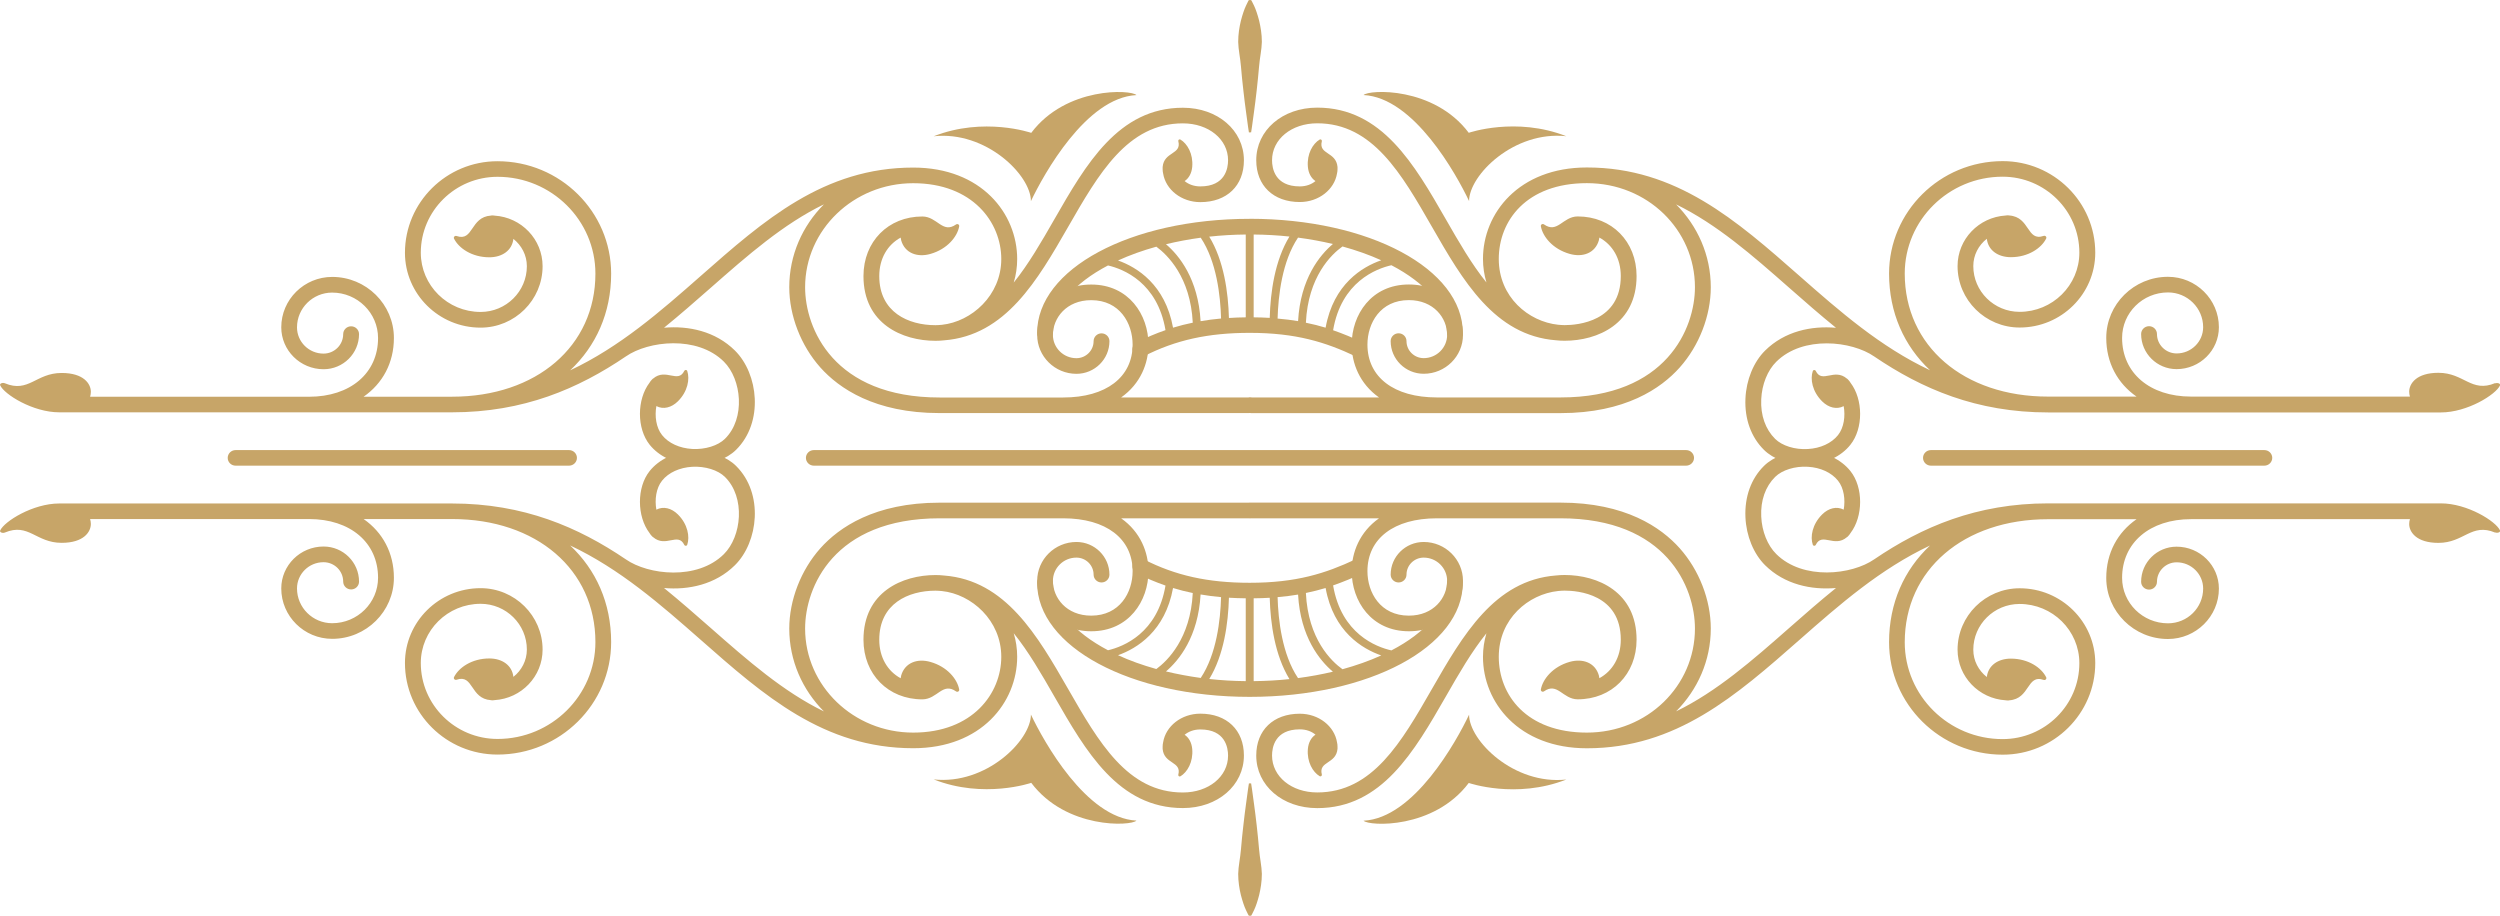 <svg width="273" height="100" viewBox="0 0 273 100" fill="none" xmlns="http://www.w3.org/2000/svg">
<g clip-path="url(#clip0_133_545)">
<path fill-rule="evenodd" clip-rule="evenodd" d="M136.471 23.896C123.453 23.896 113.254 29.371 113.254 36.354C113.254 36.826 113.642 37.21 114.119 37.21C114.596 37.21 114.984 36.826 114.984 36.354C114.984 33.535 117.291 30.926 120.993 28.987C122.694 29.383 126.395 30.856 127.272 36.051C126.207 36.418 125.165 36.861 124.13 37.385C123.706 37.601 123.541 38.113 123.759 38.532C123.912 38.83 124.212 38.992 124.524 38.992C124.659 38.992 124.795 38.963 124.918 38.899C128.367 37.135 131.927 36.348 136.465 36.348C141.55 36.348 144.757 37.373 148.012 38.905C148.441 39.109 148.953 38.928 149.159 38.503C149.365 38.078 149.183 37.566 148.753 37.368C147.711 36.873 146.664 36.442 145.575 36.063C146.47 30.775 150.289 29.336 151.943 28.963C155.674 30.909 158.01 33.524 158.01 36.348C158.01 36.82 158.399 37.205 158.876 37.205C159.352 37.205 159.741 36.82 159.741 36.348C159.741 29.365 149.518 23.891 136.465 23.891M132.051 25.842C133.346 25.702 134.676 25.62 136.035 25.609V34.654C135.406 34.659 134.794 34.683 134.199 34.724C134.123 31.91 133.646 28.457 132.051 25.848V25.842ZM133.34 34.782C132.575 34.852 131.827 34.945 131.104 35.073C130.845 30.449 128.749 27.88 127.325 26.669C128.538 26.378 129.803 26.133 131.121 25.958C132.851 28.55 133.275 32.295 133.34 34.782ZM136.9 25.609C138.23 25.62 139.537 25.696 140.808 25.83C139.213 28.439 138.731 31.893 138.654 34.712C138.095 34.677 137.507 34.659 136.9 34.654V25.609ZM141.744 25.947C143.062 26.121 144.333 26.354 145.552 26.645C144.127 27.851 142.009 30.419 141.75 35.067C141.049 34.945 140.296 34.857 139.513 34.788C139.584 32.295 140.002 28.538 141.744 25.947ZM122.088 28.445C123.359 27.863 124.765 27.356 126.272 26.937C127.478 27.822 130.003 30.262 130.25 35.236C129.515 35.387 128.797 35.568 128.096 35.783C127.237 31.06 124.141 29.173 122.088 28.445ZM144.757 35.783C144.074 35.574 143.351 35.393 142.603 35.242C142.844 30.186 145.399 27.77 146.599 26.913C148.123 27.333 149.548 27.839 150.831 28.422C148.777 29.132 145.616 31.008 144.757 35.783Z" fill="#C7A568"/>
<path fill-rule="evenodd" clip-rule="evenodd" d="M136.388 43.401H122.428C124.547 41.91 125.412 39.674 125.412 37.635C125.412 34.374 123.264 31.072 119.168 31.072C115.331 31.072 113.259 33.908 113.259 36.575C113.259 38.917 115.184 40.821 117.55 40.821C119.539 40.821 121.151 39.219 121.151 37.257C121.151 36.785 120.763 36.401 120.286 36.401C119.81 36.401 119.421 36.785 119.421 37.257C119.421 38.282 118.579 39.115 117.544 39.115C116.131 39.115 114.978 37.979 114.978 36.575C114.978 34.735 116.443 32.778 119.162 32.778C122.269 32.778 123.682 35.294 123.682 37.635C123.682 41.194 120.775 43.407 116.102 43.407H102.601C91.013 43.407 87.918 35.842 87.918 31.369C87.918 25.102 93.209 20.006 99.718 20.006C106.227 20.006 109.34 24.298 109.34 28.282C109.34 32.266 106.091 35.125 102.854 35.469C102.625 35.486 102.395 35.51 102.154 35.51C99.188 35.51 96.016 34.1 96.016 30.151C96.016 28.235 96.916 26.727 98.352 25.946C98.364 26.045 98.382 26.15 98.411 26.255C98.811 27.635 100.159 28.142 101.601 27.729C103.449 27.204 104.543 25.841 104.744 24.718C104.779 24.525 104.561 24.397 104.396 24.514C102.919 25.55 102.366 23.652 100.724 23.64C96.993 23.64 94.291 26.377 94.291 30.151C94.291 35.364 98.529 37.216 102.16 37.216C102.478 37.216 102.79 37.199 103.102 37.164C109.811 36.639 113.283 30.623 116.637 24.782C119.974 18.969 123.129 13.471 129.167 13.471C131.98 13.471 134.105 15.207 134.105 17.501C134.105 18.358 133.81 20.355 131.074 20.355C130.356 20.355 129.773 20.116 129.361 19.773C129.832 19.464 130.132 18.899 130.191 18.218C130.314 16.802 129.649 15.684 128.908 15.242C128.778 15.166 128.631 15.282 128.673 15.428C129.049 16.89 127.107 16.54 126.96 18.235C126.96 18.299 126.96 18.358 126.96 18.416C126.96 18.422 126.96 18.427 126.96 18.439C126.96 18.451 126.96 18.462 126.96 18.474C126.96 18.637 126.978 18.8 127.013 18.94C127.295 20.705 129.002 22.073 131.08 22.073C133.969 22.073 135.835 20.279 135.835 17.507C135.835 14.234 132.969 11.765 129.173 11.765C122.128 11.765 118.579 17.95 115.143 23.937C113.712 26.436 112.306 28.864 110.699 30.856C110.946 30.041 111.076 29.179 111.076 28.288C111.076 23.326 107.18 18.299 99.729 18.299C89.96 18.299 83.422 24.053 76.501 30.151C72.146 33.989 67.691 37.886 62.259 40.443C65.084 37.793 66.737 34.158 66.737 29.889C66.737 23.116 61.17 17.606 54.325 17.606C48.752 17.606 44.221 22.091 44.221 27.606C44.221 32.108 47.922 35.778 52.478 35.778C56.215 35.778 59.251 32.766 59.251 29.068C59.251 26.133 56.933 23.733 54.014 23.547C53.949 23.541 53.884 23.523 53.819 23.523C53.784 23.523 53.749 23.529 53.714 23.529C53.696 23.529 53.678 23.529 53.66 23.529C53.643 23.529 53.631 23.535 53.613 23.541C51.318 23.698 51.724 26.418 49.859 25.772C49.67 25.708 49.494 25.888 49.582 26.063C50.088 27.088 51.518 28.096 53.437 28.096C54.837 28.096 55.92 27.35 56.062 26.086C56.95 26.791 57.533 27.857 57.533 29.068C57.533 31.823 55.267 34.065 52.483 34.065C48.882 34.065 45.951 31.165 45.951 27.6C45.951 23.029 49.712 19.307 54.331 19.307C60.222 19.307 65.019 24.053 65.019 29.884C65.019 37.793 58.586 43.32 49.37 43.32H39.707C41.778 41.881 43.014 39.627 43.014 36.907C43.014 33.232 39.989 30.239 36.276 30.239C33.21 30.239 30.714 32.708 30.714 35.742C30.714 38.264 32.786 40.32 35.334 40.32C37.471 40.32 39.207 38.602 39.207 36.488C39.207 36.016 38.818 35.632 38.342 35.632C37.865 35.632 37.476 36.016 37.476 36.488C37.476 37.659 36.517 38.614 35.328 38.614C33.733 38.614 32.433 37.327 32.433 35.748C32.433 33.657 34.151 31.951 36.27 31.951C39.03 31.951 41.284 34.176 41.284 36.913C41.284 40.751 38.259 43.325 33.751 43.325H9.84C9.887 43.151 9.922 42.976 9.922 42.79C9.922 41.91 9.139 40.728 6.732 40.728C3.913 40.728 3.137 42.941 0.529 41.852C0.276 41.747 -0.065 41.887 0.017 42.073C0.459 43.063 3.584 45.026 6.473 45.026H6.485C6.491 45.026 6.503 45.026 6.509 45.026H49.353C57.18 45.026 63.147 42.446 68.344 38.922C70.792 37.222 76.124 36.599 79.043 39.487C80.991 41.415 81.433 45.684 79.167 47.915C78.407 48.672 77.001 49.103 75.594 49.027C74.211 48.946 73.005 48.398 72.299 47.513C71.64 46.692 71.481 45.434 71.675 44.345C72.428 44.741 73.323 44.52 74.023 43.826C75.112 42.749 75.341 41.38 75.047 40.513C74.994 40.361 74.794 40.361 74.723 40.501C74.035 41.916 72.711 40.151 71.322 41.34C71.298 41.357 71.275 41.363 71.257 41.38C71.245 41.392 71.239 41.409 71.228 41.421C71.216 41.433 71.204 41.438 71.192 41.45C71.086 41.555 70.998 41.677 70.927 41.794C69.55 43.599 69.509 46.773 70.945 48.567C71.963 49.831 73.617 50.623 75.494 50.728C75.636 50.734 75.783 50.74 75.924 50.74C77.678 50.74 79.355 50.134 80.379 49.12C83.428 46.104 82.816 40.809 80.25 38.276C78.119 36.168 75.188 35.55 72.511 35.789C74.258 34.368 75.948 32.889 77.625 31.415C81.644 27.88 85.528 24.473 89.972 22.312C87.629 24.665 86.188 27.851 86.188 31.363C86.188 34.467 87.459 37.746 89.583 40.128C91.614 42.4 95.516 45.108 102.595 45.108H136.376C136.853 45.108 137.241 44.723 137.241 44.252C137.241 43.78 136.853 43.395 136.376 43.395" fill="#C7A568"/>
<path fill-rule="evenodd" clip-rule="evenodd" d="M112.577 21.963C113.972 19.033 118.597 10.658 124.1 10.384C123.517 9.773 116.432 9.435 112.612 14.508C112.612 14.508 107.445 12.72 101.96 14.88C107.674 14.263 112.577 19.132 112.577 21.963Z" fill="#C7A568"/>
<path fill-rule="evenodd" clip-rule="evenodd" d="M272.476 41.834C269.869 42.924 269.086 40.71 266.273 40.71C263.872 40.71 263.083 41.898 263.083 42.778C263.083 42.964 263.113 43.139 263.166 43.308H239.266C234.758 43.308 231.733 40.728 231.733 36.896C231.733 34.158 233.981 31.933 236.747 31.933C238.866 31.933 240.584 33.634 240.584 35.731C240.584 37.309 239.284 38.596 237.689 38.596C236.506 38.596 235.541 37.647 235.541 36.476C235.541 36.005 235.152 35.62 234.676 35.62C234.199 35.62 233.811 36.005 233.811 36.476C233.811 38.59 235.547 40.309 237.683 40.309C240.231 40.309 242.303 38.258 242.303 35.731C242.303 32.696 239.808 30.227 236.741 30.227C233.028 30.227 230.003 33.221 230.003 36.896C230.003 39.621 231.239 41.869 233.31 43.308H223.647C214.431 43.308 207.998 37.781 207.998 29.872C207.998 24.042 212.795 19.295 218.686 19.295C223.306 19.295 227.066 23.017 227.066 27.589C227.066 31.153 224.135 34.053 220.534 34.053C217.75 34.053 215.484 31.811 215.484 29.056C215.484 27.845 216.067 26.773 216.961 26.074C217.103 27.338 218.186 28.084 219.586 28.084C221.505 28.084 222.935 27.076 223.441 26.051C223.529 25.876 223.353 25.696 223.164 25.76C221.299 26.406 221.705 23.692 219.41 23.529C219.392 23.529 219.374 23.518 219.357 23.518C219.339 23.518 219.321 23.518 219.304 23.518C219.268 23.518 219.239 23.512 219.204 23.512C219.133 23.512 219.074 23.529 219.009 23.535C216.09 23.716 213.766 26.115 213.766 29.056C213.766 32.755 216.808 35.766 220.546 35.766C225.101 35.766 228.802 32.102 228.802 27.595C228.802 22.079 224.271 17.595 218.698 17.595C211.853 17.595 206.286 23.104 206.286 29.878C206.286 34.147 207.934 37.781 210.759 40.431C205.332 37.88 200.877 33.978 196.516 30.14C189.59 24.048 183.051 18.288 173.288 18.288C165.837 18.288 161.941 23.308 161.941 28.27C161.941 29.167 162.077 30.029 162.318 30.844C160.705 28.852 159.305 26.424 157.875 23.925C154.438 17.938 150.889 11.753 143.844 11.753C140.043 11.753 137.182 14.222 137.182 17.495C137.182 20.268 139.048 22.062 141.938 22.062C144.015 22.062 145.722 20.693 146.004 18.934C146.04 18.788 146.057 18.631 146.057 18.462C146.057 18.451 146.057 18.439 146.057 18.433C146.057 18.427 146.057 18.422 146.057 18.416C146.057 18.352 146.057 18.299 146.057 18.235C145.91 16.546 143.962 16.896 144.345 15.428C144.38 15.288 144.233 15.166 144.103 15.242C143.362 15.684 142.697 16.802 142.82 18.218C142.879 18.899 143.179 19.464 143.65 19.773C143.238 20.116 142.656 20.355 141.938 20.355C139.201 20.355 138.907 18.358 138.907 17.501C138.907 15.201 141.031 13.465 143.844 13.465C149.883 13.465 153.037 18.957 156.374 24.776C159.728 30.617 163.201 36.639 169.91 37.158C170.222 37.193 170.534 37.21 170.851 37.21C174.477 37.21 178.714 35.358 178.714 30.145C178.714 26.371 176.007 23.634 172.281 23.634C170.64 23.646 170.086 25.539 168.609 24.508C168.45 24.391 168.227 24.519 168.262 24.712C168.468 25.841 169.557 27.198 171.405 27.723C172.846 28.136 174.194 27.63 174.594 26.249C174.624 26.144 174.636 26.045 174.653 25.941C176.089 26.727 176.99 28.229 176.99 30.145C176.99 35.113 172.287 35.504 170.851 35.504C170.61 35.504 170.386 35.48 170.151 35.463C166.908 35.119 163.666 32.44 163.666 28.276C163.666 24.112 166.679 20 173.288 20C179.897 20 185.088 25.096 185.088 31.363C185.088 35.836 181.992 43.401 170.404 43.401H156.904C152.225 43.401 149.324 41.188 149.324 37.63C149.324 35.288 150.736 32.772 153.843 32.772C156.562 32.772 158.028 34.729 158.028 36.569C158.028 37.967 156.88 39.109 155.468 39.109C154.432 39.109 153.59 38.276 153.59 37.251C153.59 36.779 153.202 36.395 152.725 36.395C152.248 36.395 151.86 36.779 151.86 37.251C151.86 39.219 153.478 40.815 155.468 40.815C157.833 40.815 159.758 38.911 159.758 36.569C159.758 33.902 157.686 31.066 153.849 31.066C149.747 31.066 147.605 34.368 147.605 37.63C147.605 39.668 148.47 41.904 150.589 43.401H136.629C136.153 43.401 135.764 43.785 135.764 44.257C135.764 44.729 136.153 45.113 136.629 45.113H170.41C177.49 45.113 181.392 42.405 183.422 40.134C185.547 37.752 186.818 34.479 186.818 31.369C186.818 27.857 185.37 24.671 183.028 22.318C187.471 24.479 191.361 27.886 195.375 31.421C197.046 32.895 198.741 34.374 200.489 35.795C197.811 35.556 194.88 36.173 192.75 38.282C191.496 39.522 190.69 41.485 190.602 43.523C190.502 45.748 191.22 47.74 192.626 49.126C193.65 50.14 195.328 50.745 197.081 50.745C197.223 50.745 197.37 50.745 197.511 50.734C199.388 50.629 201.048 49.843 202.06 48.573C203.502 46.773 203.455 43.599 202.078 41.8C202.007 41.677 201.919 41.561 201.813 41.456C201.801 41.444 201.79 41.438 201.778 41.427C201.766 41.415 201.76 41.398 201.748 41.386C201.731 41.368 201.701 41.357 201.684 41.345C200.295 40.157 198.971 41.922 198.282 40.507C198.211 40.367 198.011 40.373 197.958 40.518C197.658 41.386 197.894 42.755 198.982 43.832C199.683 44.525 200.577 44.746 201.331 44.35C201.525 45.44 201.366 46.692 200.707 47.519C199.995 48.404 198.794 48.957 197.411 49.033C196.01 49.12 194.604 48.678 193.845 47.926C192.785 46.878 192.244 45.346 192.326 43.605C192.397 41.98 193.015 40.443 193.974 39.499C196.893 36.61 202.219 37.233 204.667 38.928C209.864 42.458 215.837 45.038 223.665 45.038H266.508C266.508 45.038 266.526 45.038 266.532 45.038C266.532 45.038 266.538 45.038 266.544 45.038C269.433 45.038 272.558 43.081 273 42.085C273.082 41.898 272.741 41.759 272.488 41.864" fill="#C7A568"/>
<path fill-rule="evenodd" clip-rule="evenodd" d="M160.423 21.957C160.423 19.127 165.319 14.258 171.04 14.875C165.549 12.714 160.388 14.502 160.388 14.502C156.568 9.429 149.483 9.773 148.9 10.379C154.403 10.652 159.034 19.028 160.423 21.957Z" fill="#C7A568"/>
<path fill-rule="evenodd" clip-rule="evenodd" d="M136.623 14.45C136.623 14.45 136.771 13.547 136.941 12.19C137.029 11.514 137.141 10.722 137.23 9.878C137.335 9.033 137.406 8.13 137.494 7.228C137.565 6.325 137.777 5.422 137.795 4.578C137.795 3.727 137.659 2.941 137.5 2.266C137.324 1.59 137.135 1.025 136.947 0.629C136.77 0.233 136.623 0.006 136.623 0.006H136.376C136.376 0.006 136.229 0.233 136.058 0.629C135.87 1.025 135.682 1.59 135.505 2.266C135.34 2.947 135.211 3.733 135.211 4.584C135.229 5.434 135.44 6.331 135.511 7.234C135.593 8.136 135.67 9.039 135.776 9.884C135.864 10.734 135.976 11.52 136.064 12.201C136.235 13.559 136.382 14.461 136.382 14.461" fill="#C7A568"/>
<path fill-rule="evenodd" clip-rule="evenodd" d="M136.471 76.098C123.453 76.098 113.254 70.623 113.254 63.64C113.254 63.169 113.642 62.784 114.119 62.784C114.596 62.784 114.984 63.169 114.984 63.64C114.984 66.459 117.291 69.062 120.993 71.008C122.694 70.612 126.395 69.138 127.272 63.943C126.207 63.576 125.165 63.133 124.13 62.609C123.706 62.394 123.541 61.876 123.759 61.456C123.912 61.165 124.212 60.996 124.524 60.996C124.659 60.996 124.795 61.025 124.918 61.089C128.367 62.854 131.927 63.64 136.465 63.64C141.55 63.64 144.757 62.615 148.012 61.084C148.441 60.88 148.953 61.06 149.159 61.485C149.365 61.91 149.183 62.423 148.753 62.621C147.711 63.116 146.664 63.547 145.575 63.926C146.47 69.214 150.289 70.653 151.943 71.025C155.674 69.086 158.01 66.471 158.01 63.64C158.01 63.169 158.399 62.784 158.876 62.784C159.352 62.784 159.741 63.169 159.741 63.64C159.741 70.623 149.518 76.098 136.465 76.098M132.051 74.147C133.346 74.287 134.676 74.368 136.035 74.38V65.335C135.406 65.329 134.794 65.306 134.199 65.271C134.123 68.084 133.646 71.538 132.051 74.147ZM133.34 65.207C132.575 65.137 131.827 65.044 131.104 64.916C130.845 69.54 128.749 72.109 127.325 73.32C128.538 73.611 129.803 73.85 131.121 74.031C132.851 71.439 133.275 67.694 133.34 65.207ZM136.9 74.38C138.23 74.368 139.537 74.293 140.808 74.159C139.213 71.549 138.731 68.096 138.654 65.277C138.095 65.312 137.507 65.329 136.9 65.335V74.38ZM141.744 74.048C143.062 73.873 144.333 73.64 145.552 73.349C144.127 72.143 142.009 69.575 141.75 64.927C141.049 65.05 140.296 65.137 139.513 65.207C139.584 67.7 140.002 71.456 141.744 74.048ZM122.088 71.549C123.359 72.132 124.765 72.638 126.272 73.058C127.478 72.173 130.003 69.732 130.25 64.758C129.515 64.607 128.797 64.427 128.096 64.211C127.237 68.934 124.141 70.821 122.088 71.549ZM144.757 64.211C144.074 64.421 143.351 64.595 142.603 64.753C142.844 69.808 145.399 72.225 146.599 73.081C148.123 72.662 149.548 72.155 150.831 71.573C148.777 70.862 145.616 68.987 144.757 64.211Z" fill="#C7A568"/>
<path fill-rule="evenodd" clip-rule="evenodd" d="M136.388 56.599H122.428C124.547 58.09 125.412 60.326 125.412 62.37C125.412 65.632 123.264 68.934 119.168 68.934C115.331 68.934 113.259 66.098 113.259 63.43C113.259 61.089 115.184 59.184 117.55 59.184C119.539 59.184 121.151 60.786 121.151 62.749C121.151 63.221 120.763 63.605 120.286 63.605C119.81 63.605 119.421 63.221 119.421 62.749C119.421 61.724 118.579 60.891 117.544 60.891C116.131 60.891 114.978 62.032 114.978 63.43C114.978 65.271 116.443 67.228 119.162 67.228C122.269 67.228 123.682 64.712 123.682 62.37C123.682 58.812 120.775 56.599 116.102 56.599H102.601C91.013 56.599 87.918 64.164 87.918 68.637C87.918 74.904 93.209 80 99.718 80C106.227 80 109.34 75.707 109.34 71.724C109.34 67.74 106.091 64.88 102.854 64.543C102.625 64.525 102.395 64.502 102.154 64.502C99.188 64.502 96.016 65.911 96.016 69.86C96.016 71.776 96.916 73.285 98.352 74.065C98.364 73.966 98.382 73.861 98.411 73.757C98.811 72.376 100.159 71.87 101.601 72.283C103.449 72.807 104.543 74.17 104.744 75.294C104.779 75.486 104.561 75.614 104.396 75.498C102.919 74.461 102.366 76.36 100.724 76.371C96.993 76.371 94.291 73.634 94.291 69.86C94.291 64.648 98.529 62.795 102.16 62.795C102.478 62.795 102.79 62.813 103.102 62.848C109.811 63.372 113.283 69.388 116.637 75.23C119.974 81.042 123.129 86.54 129.167 86.54C131.98 86.54 134.105 84.805 134.105 82.51C134.105 81.654 133.81 79.656 131.074 79.656C130.356 79.656 129.773 79.895 129.361 80.239C129.832 80.547 130.132 81.112 130.191 81.794C130.314 83.209 129.649 84.327 128.908 84.77C128.778 84.846 128.631 84.729 128.673 84.584C129.049 83.122 127.107 83.465 126.96 81.776C126.96 81.712 126.96 81.654 126.96 81.596C126.96 81.59 126.96 81.584 126.96 81.572C126.96 81.561 126.96 81.549 126.96 81.537C126.96 81.369 126.978 81.211 127.013 81.066C127.295 79.301 129.002 77.932 131.08 77.932C133.969 77.932 135.835 79.726 135.835 82.499C135.835 85.772 132.969 88.241 129.173 88.241C122.128 88.241 118.579 82.056 115.143 76.069C113.712 73.57 112.306 71.141 110.699 69.15C110.946 69.965 111.076 70.827 111.076 71.718C111.076 76.68 107.18 81.706 99.729 81.706C89.96 81.706 83.422 75.952 76.501 69.854C72.146 66.022 67.691 62.12 62.259 59.563C65.084 62.213 66.737 65.847 66.737 70.116C66.737 76.89 61.17 82.399 54.325 82.399C48.752 82.399 44.221 77.915 44.221 72.4C44.221 67.897 47.922 64.228 52.478 64.228C56.215 64.228 59.251 67.239 59.251 70.938C59.251 73.873 56.933 76.272 54.014 76.453C53.949 76.459 53.884 76.476 53.819 76.476C53.784 76.476 53.749 76.476 53.714 76.471C53.696 76.471 53.678 76.471 53.66 76.471C53.643 76.471 53.631 76.459 53.613 76.459C51.318 76.302 51.724 73.582 49.859 74.228C49.67 74.292 49.494 74.112 49.582 73.937C50.088 72.912 51.518 71.904 53.437 71.904C54.837 71.904 55.92 72.65 56.062 73.914C56.95 73.215 57.533 72.143 57.533 70.932C57.533 68.177 55.267 65.935 52.483 65.935C48.882 65.935 45.951 68.835 45.951 72.4C45.951 76.971 49.712 80.693 54.331 80.693C60.222 80.693 65.019 75.946 65.019 70.116C65.019 62.207 58.586 56.68 49.37 56.68H39.707C41.778 58.119 43.014 60.373 43.014 63.093C43.014 66.767 39.989 69.761 36.276 69.761C33.21 69.761 30.714 67.292 30.714 64.257C30.714 61.736 32.786 59.68 35.334 59.68C37.471 59.68 39.207 61.398 39.207 63.512C39.207 63.984 38.818 64.368 38.342 64.368C37.865 64.368 37.476 63.984 37.476 63.512C37.476 62.341 36.517 61.392 35.328 61.392C33.733 61.392 32.433 62.679 32.433 64.257C32.433 66.348 34.151 68.055 36.27 68.055C39.03 68.055 41.284 65.83 41.284 63.093C41.284 59.254 38.259 56.68 33.751 56.68H9.84C9.887 56.855 9.922 57.03 9.922 57.21C9.922 58.09 9.139 59.278 6.732 59.278C3.913 59.278 3.137 57.065 0.529 58.154C0.276 58.258 -0.065 58.119 0.017 57.932C0.459 56.942 3.584 54.98 6.473 54.98H6.485C6.491 54.98 6.503 54.98 6.509 54.98H49.353C57.18 54.98 63.147 57.56 68.344 61.083C70.792 62.784 76.124 63.407 79.043 60.518C80.991 58.59 81.433 54.321 79.167 52.085C78.407 51.328 77.001 50.897 75.594 50.972C74.211 51.054 73.005 51.602 72.299 52.487C71.64 53.308 71.481 54.566 71.675 55.655C72.428 55.259 73.323 55.48 74.023 56.173C75.112 57.251 75.341 58.62 75.047 59.487C74.994 59.639 74.794 59.639 74.723 59.499C74.035 58.084 72.711 59.849 71.322 58.66C71.298 58.643 71.275 58.637 71.257 58.62C71.245 58.608 71.239 58.59 71.228 58.579C71.216 58.567 71.204 58.561 71.192 58.55C71.086 58.445 70.998 58.323 70.927 58.206C69.55 56.401 69.509 53.227 70.945 51.433C71.963 50.169 73.617 49.377 75.494 49.272C75.636 49.266 75.783 49.26 75.924 49.26C77.678 49.26 79.355 49.866 80.379 50.879C83.428 53.896 82.816 59.19 80.25 61.724C78.119 63.832 75.188 64.45 72.511 64.211C74.258 65.632 75.948 67.111 77.625 68.585C81.644 72.12 85.528 75.527 89.972 77.688C87.629 75.335 86.188 72.149 86.188 68.637C86.188 65.533 87.459 62.254 89.583 59.872C91.614 57.6 95.516 54.892 102.595 54.892H136.376C136.853 54.892 137.241 55.277 137.241 55.748C137.241 56.22 136.853 56.605 136.376 56.605" fill="#C7A568"/>
<path fill-rule="evenodd" clip-rule="evenodd" d="M112.577 78.031C113.972 80.961 118.597 89.33 124.1 89.61C123.517 90.221 116.432 90.559 112.612 85.486C112.612 85.486 107.445 87.274 101.96 85.113C107.674 85.731 112.577 80.862 112.577 78.031Z" fill="#C7A568"/>
<path fill-rule="evenodd" clip-rule="evenodd" d="M272.476 58.16C269.869 57.07 269.086 59.283 266.273 59.283C263.872 59.283 263.083 58.095 263.083 57.222C263.083 57.035 263.113 56.861 263.166 56.692H239.266C234.758 56.692 231.733 59.272 231.733 63.104C231.733 65.841 233.981 68.066 236.747 68.066C238.866 68.066 240.584 66.366 240.584 64.269C240.584 62.691 239.284 61.404 237.689 61.404C236.506 61.404 235.541 62.359 235.541 63.529C235.541 64.001 235.152 64.385 234.676 64.385C234.199 64.385 233.811 64.001 233.811 63.529C233.811 61.415 235.547 59.697 237.683 59.697C240.231 59.697 242.303 61.747 242.303 64.275C242.303 67.309 239.808 69.779 236.741 69.779C233.028 69.779 230.003 66.785 230.003 63.11C230.003 60.384 231.239 58.136 233.31 56.698H223.647C214.431 56.698 207.998 62.225 207.998 70.134C207.998 75.964 212.795 80.71 218.686 80.71C223.306 80.71 227.066 76.989 227.066 72.417C227.066 68.853 224.135 65.952 220.534 65.952C217.75 65.952 215.484 68.194 215.484 70.949C215.484 72.161 216.067 73.232 216.961 73.931C217.103 72.667 218.186 71.922 219.586 71.922C221.505 71.922 222.935 72.929 223.441 73.954C223.529 74.129 223.353 74.31 223.164 74.246C221.299 73.599 221.705 76.313 219.41 76.476C219.392 76.476 219.374 76.488 219.357 76.488C219.339 76.488 219.321 76.488 219.304 76.488C219.268 76.488 219.239 76.494 219.204 76.494C219.133 76.494 219.074 76.476 219.009 76.471C216.09 76.29 213.766 73.89 213.766 70.949C213.766 67.251 216.808 64.24 220.546 64.24C225.101 64.24 228.802 67.903 228.802 72.411C228.802 77.927 224.271 82.411 218.698 82.411C211.853 82.411 206.286 76.901 206.286 70.122C206.286 65.859 207.934 62.219 210.759 59.569C205.332 62.12 200.877 66.022 196.516 69.86C189.59 75.952 183.051 81.712 173.288 81.712C165.837 81.712 161.941 76.692 161.941 71.73C161.941 70.833 162.077 69.971 162.318 69.155C160.705 71.147 159.305 73.576 157.875 76.075C154.438 82.056 150.889 88.247 143.844 88.247C140.043 88.247 137.182 85.777 137.182 82.504C137.182 79.732 139.048 77.938 141.938 77.938C144.015 77.938 145.722 79.307 146.004 81.066C146.04 81.211 146.057 81.369 146.057 81.537C146.057 81.549 146.057 81.561 146.057 81.567C146.057 81.572 146.057 81.578 146.057 81.584C146.057 81.648 146.057 81.706 146.057 81.765C145.91 83.454 143.962 83.104 144.345 84.572C144.38 84.712 144.233 84.834 144.103 84.758C143.362 84.316 142.697 83.197 142.82 81.782C142.879 81.101 143.179 80.536 143.65 80.227C143.238 79.878 142.656 79.645 141.938 79.645C139.201 79.645 138.907 81.642 138.907 82.499C138.907 84.799 141.031 86.535 143.844 86.535C149.883 86.535 153.037 81.042 156.374 75.224C159.728 69.383 163.201 63.36 169.91 62.842C170.222 62.807 170.534 62.79 170.851 62.79C174.477 62.79 178.714 64.642 178.714 69.854C178.714 73.628 176.007 76.366 172.281 76.366C170.64 76.354 170.086 74.461 168.609 75.492C168.45 75.609 168.227 75.48 168.262 75.288C168.468 74.164 169.557 72.801 171.405 72.277C172.846 71.87 174.194 72.37 174.594 73.751C174.624 73.856 174.636 73.954 174.653 74.059C176.089 73.273 176.99 71.77 176.99 69.854C176.99 64.88 172.287 64.496 170.851 64.496C170.61 64.496 170.386 64.519 170.151 64.537C166.908 64.88 163.666 67.56 163.666 71.724C163.666 75.888 166.679 80 173.288 80C179.897 80 185.088 74.904 185.088 68.637C185.088 64.164 181.992 56.599 170.404 56.599H156.904C152.225 56.599 149.324 58.812 149.324 62.37C149.324 64.712 150.736 67.228 153.843 67.228C156.562 67.228 158.028 65.271 158.028 63.43C158.028 62.032 156.88 60.891 155.468 60.891C154.432 60.891 153.59 61.724 153.59 62.749C153.59 63.221 153.202 63.605 152.725 63.605C152.248 63.605 151.86 63.221 151.86 62.749C151.86 60.78 153.478 59.184 155.468 59.184C157.833 59.184 159.758 61.089 159.758 63.43C159.758 66.098 157.686 68.934 153.849 68.934C149.747 68.934 147.605 65.632 147.605 62.37C147.605 60.332 148.47 58.095 150.589 56.599H136.629C136.153 56.599 135.764 56.214 135.764 55.742C135.764 55.271 136.153 54.886 136.629 54.886H170.41C177.49 54.886 181.392 57.595 183.422 59.866C185.547 62.248 186.818 65.521 186.818 68.631C186.818 72.143 185.37 75.329 183.028 77.682C187.471 75.521 191.361 72.114 195.375 68.579C197.046 67.105 198.741 65.626 200.489 64.211C197.811 64.444 194.88 63.832 192.75 61.724C191.496 60.483 190.69 58.521 190.602 56.482C190.502 54.257 191.22 52.266 192.626 50.879C193.65 49.866 195.328 49.26 197.081 49.26C197.223 49.26 197.37 49.26 197.511 49.272C199.388 49.377 201.048 50.169 202.06 51.433C203.502 53.232 203.455 56.406 202.078 58.206C202.007 58.328 201.919 58.445 201.813 58.55C201.801 58.561 201.79 58.567 201.778 58.579C201.766 58.59 201.76 58.608 201.748 58.62C201.731 58.637 201.701 58.643 201.684 58.66C200.295 59.849 198.971 58.084 198.282 59.499C198.211 59.639 198.011 59.633 197.958 59.487C197.658 58.62 197.894 57.251 198.982 56.173C199.683 55.48 200.577 55.259 201.331 55.655C201.525 54.566 201.366 53.308 200.707 52.487C199.995 51.602 198.794 51.048 197.411 50.972C196.01 50.885 194.604 51.328 193.845 52.079C192.785 53.127 192.244 54.659 192.326 56.401C192.397 58.026 193.015 59.563 193.974 60.507C196.893 63.395 202.219 62.778 204.667 61.077C209.864 57.548 215.837 54.968 223.665 54.968H266.508C266.508 54.968 266.526 54.968 266.532 54.968C266.532 54.968 266.538 54.968 266.544 54.968C269.433 54.968 272.558 56.925 273 57.921C273.082 58.107 272.741 58.247 272.488 58.142" fill="#C7A568"/>
<path fill-rule="evenodd" clip-rule="evenodd" d="M160.423 78.043C160.423 80.874 165.319 85.742 171.04 85.125C165.549 87.286 160.388 85.498 160.388 85.498C156.568 90.571 149.483 90.227 148.9 89.621C154.403 89.348 159.034 80.972 160.423 78.043Z" fill="#C7A568"/>
<path fill-rule="evenodd" clip-rule="evenodd" d="M136.623 85.55C136.623 85.55 136.771 86.453 136.941 87.81C137.029 88.486 137.141 89.278 137.23 90.122C137.335 90.967 137.406 91.869 137.494 92.772C137.565 93.675 137.777 94.578 137.795 95.428C137.795 96.278 137.659 97.064 137.5 97.74C137.324 98.416 137.135 98.987 136.947 99.377C136.77 99.773 136.623 100 136.623 100H136.376C136.376 100 136.229 99.773 136.058 99.377C135.87 98.981 135.682 98.416 135.505 97.74C135.34 97.064 135.211 96.272 135.211 95.422C135.229 94.578 135.44 93.675 135.511 92.772C135.593 91.869 135.67 90.967 135.776 90.122C135.864 89.272 135.976 88.486 136.064 87.804C136.235 86.447 136.382 85.544 136.382 85.544" fill="#C7A568"/>
<path fill-rule="evenodd" clip-rule="evenodd" d="M88.866 49.15H184.128C184.599 49.15 184.988 49.534 184.988 50C184.988 50.466 184.599 50.85 184.128 50.85H88.866C88.395 50.85 88.006 50.466 88.006 50C88.006 49.534 88.395 49.15 88.866 49.15Z" fill="#C7A568"/>
<path fill-rule="evenodd" clip-rule="evenodd" d="M25.724 49.15H62.141C62.612 49.15 63.001 49.534 63.001 50C63.001 50.466 62.612 50.85 62.141 50.85H25.724C25.247 50.85 24.865 50.466 24.865 50C24.865 49.534 25.253 49.15 25.724 49.15Z" fill="#C7A568"/>
<path fill-rule="evenodd" clip-rule="evenodd" d="M210.853 49.15H247.27C247.747 49.15 248.129 49.534 248.129 50C248.129 50.466 247.741 50.85 247.27 50.85H210.853C210.382 50.85 209.994 50.466 209.994 50C209.994 49.534 210.382 49.15 210.853 49.15Z" fill="#C7A568"/>
</g>
<defs>
<clipPath id="clip0_133_545">
<rect width="273" height="100" fill="white"/>
</clipPath>
</defs>
</svg>
